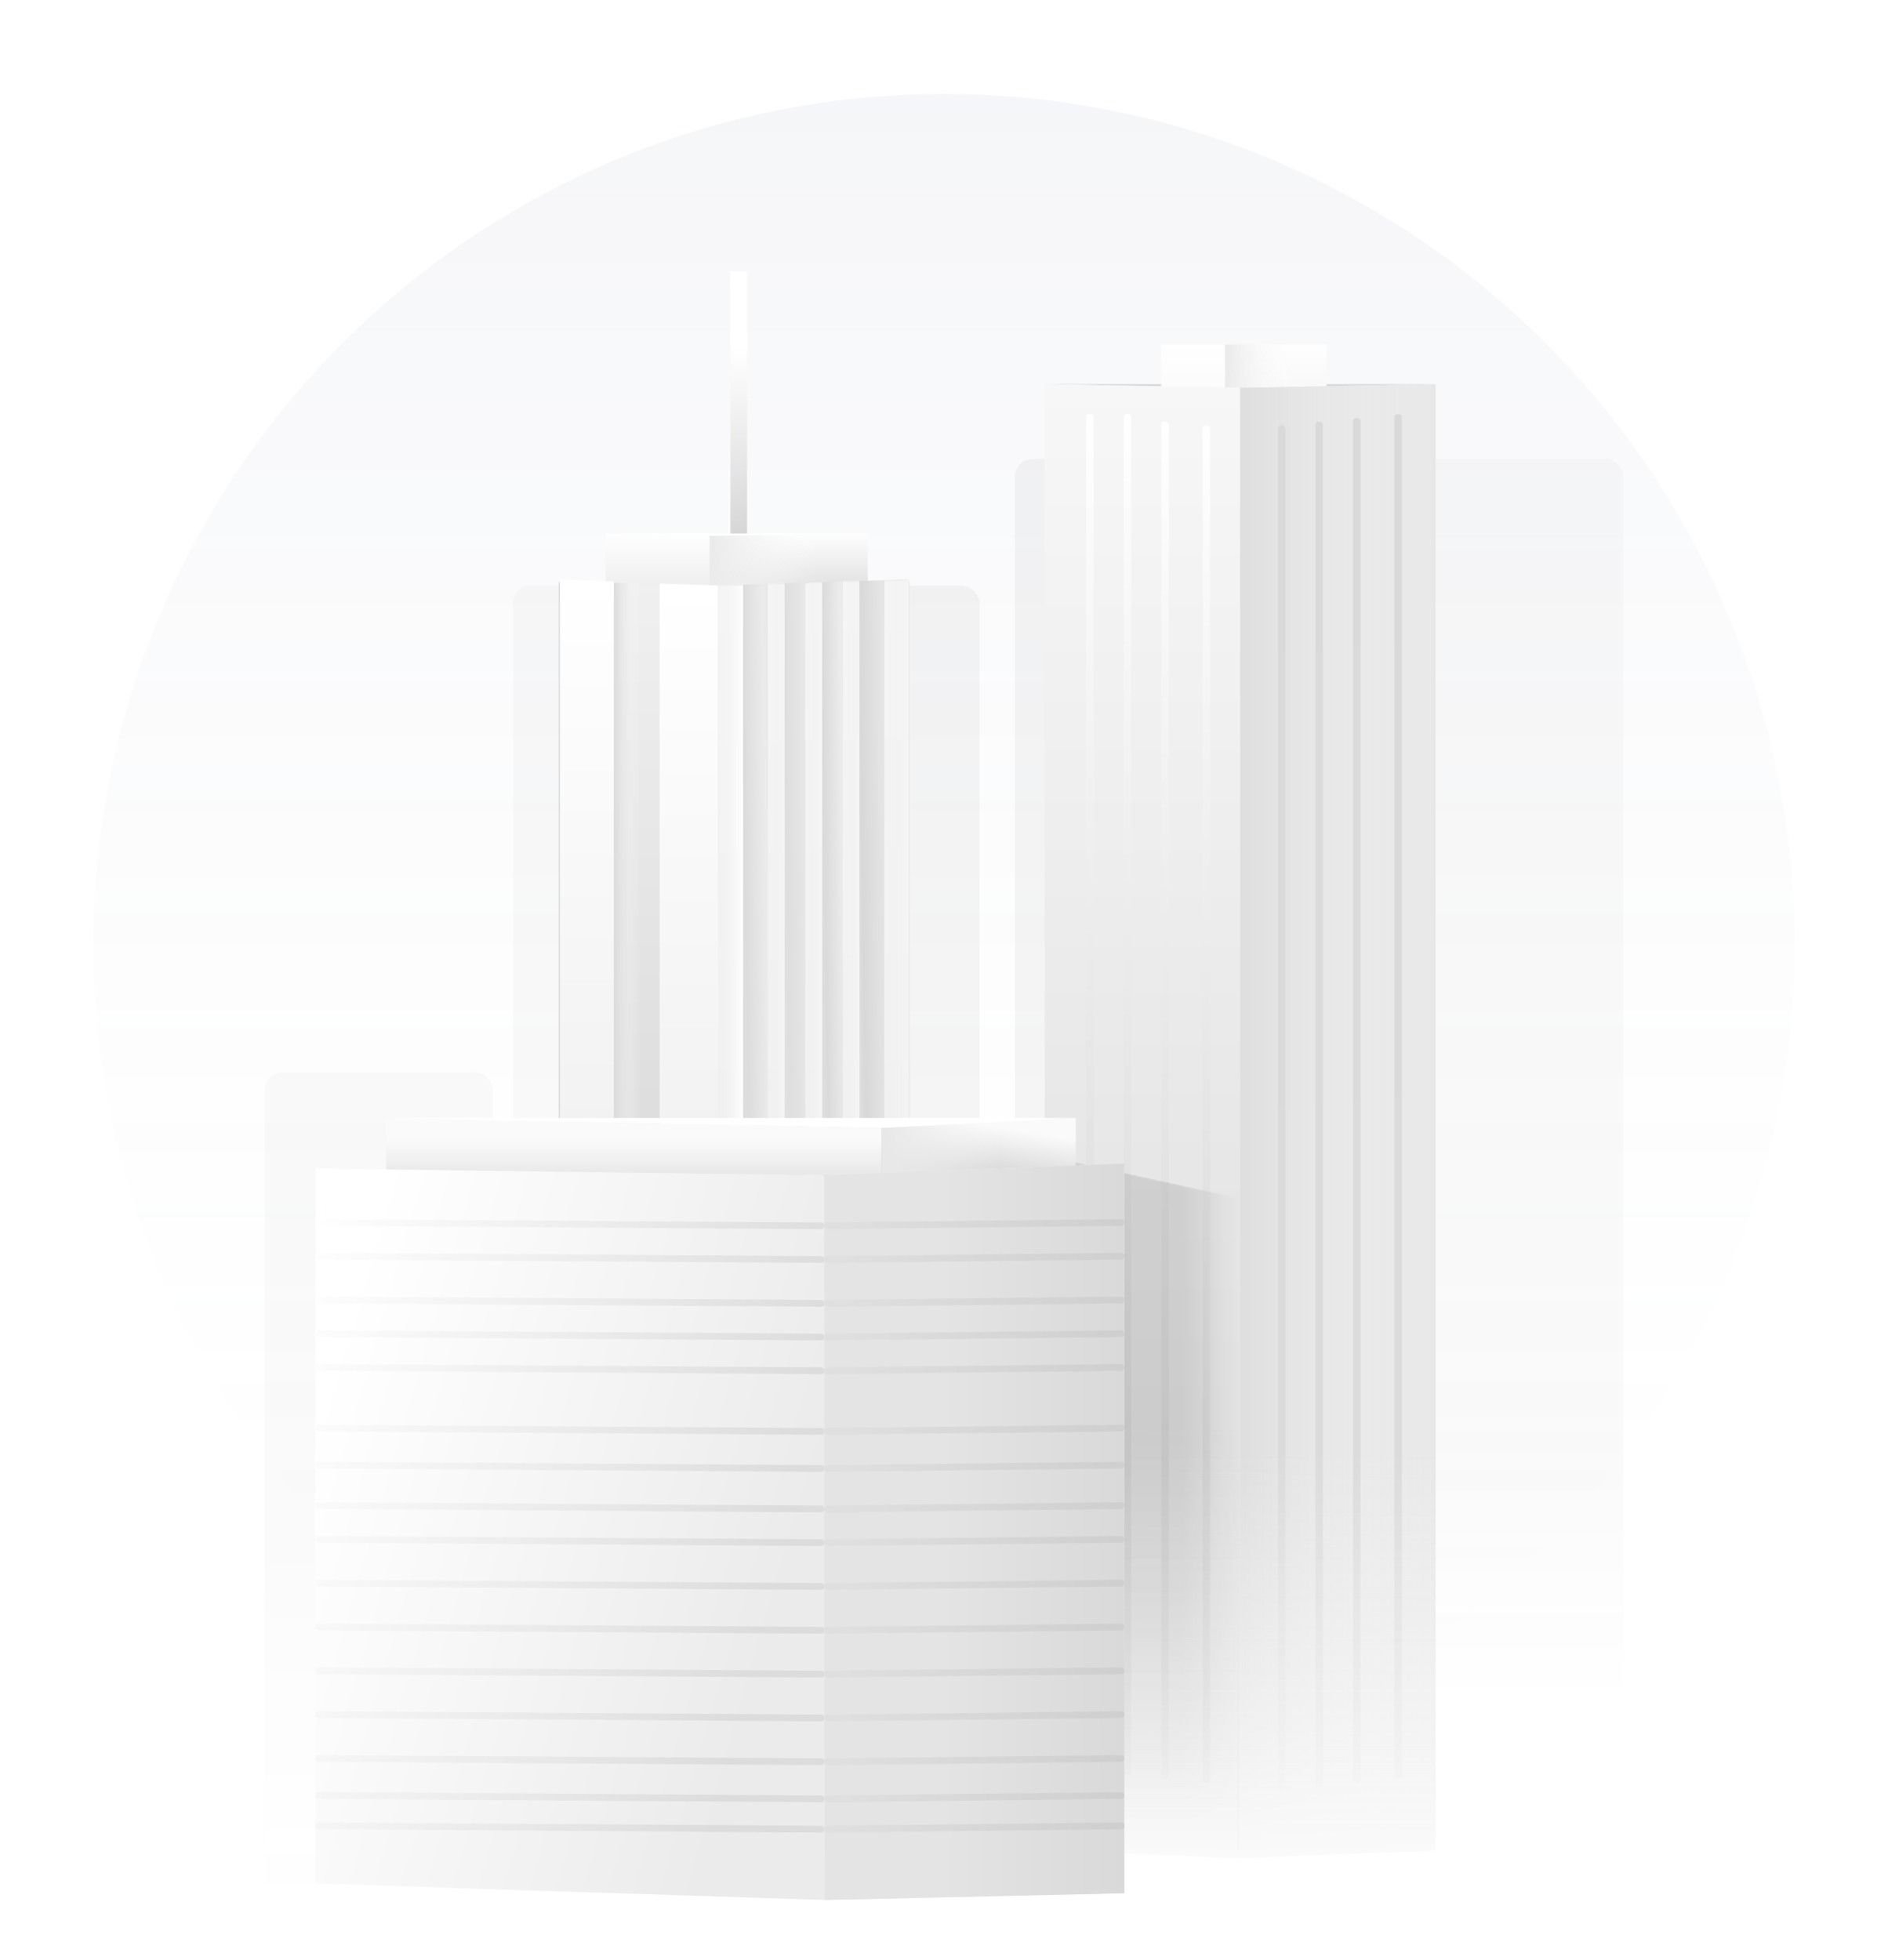 <svg width="1284" height="1333" viewBox="0 0 1284 1333" fill="none" xmlns="http://www.w3.org/2000/svg">
<g opacity="0.1" filter="url(#filter0_d)">
<circle cx="642" cy="642.367" r="578.5" fill="url(#paint0_linear)"/>
</g>
<g opacity="0.03" filter="url(#filter1_f)">
<rect x="348.976" y="398.243" width="117.21" height="506.76" rx="11.967" fill="#373737"/>
</g>
<g opacity="0.03" filter="url(#filter2_f)">
<rect x="872.972" y="312.059" width="230.972" height="848.047" rx="11.967" fill="url(#paint1_linear)"/>
</g>
<g opacity="0.05" filter="url(#filter3_f)">
<rect x="690.263" y="312.059" width="113.762" height="848.047" rx="11.967" fill="url(#paint2_linear)"/>
</g>
<g opacity="0.05" filter="url(#filter4_f)">
<rect x="514.448" y="398.243" width="151.683" height="761.863" rx="11.967" fill="url(#paint3_linear)"/>
</g>
<g opacity="0.03" filter="url(#filter5_f)">
<rect x="180.056" y="729.188" width="155.131" height="568.812" rx="11.967" fill="url(#paint4_linear)"/>
</g>
<path d="M843.452 263.761L710.509 261.205H976.393L843.452 263.761Z" fill="#D8D8D8"/>
<path d="M789.647 234.204L833.109 234.355V293.006L789.647 290.298V234.204Z" fill="url(#paint5_linear)"/>
<path d="M902.137 234.204L833.109 234.355V293.006L902.137 290.298V234.204Z" fill="url(#paint6_linear)"/>
<path d="M902.137 234.204L833.109 234.355V293.006L902.137 290.298V234.204Z" fill="url(#paint7_linear)"/>
<path d="M710.509 261.205L843.452 263.761V1258.27L710.509 1253.16V261.205Z" fill="url(#paint8_linear)"/>
<path d="M976.394 261.205L843.452 263.761V1258.27L976.394 1253.16V261.205Z" fill="url(#paint9_linear)"/>
<path d="M976.394 261.205L843.452 263.761V1258.27L976.394 1253.16V261.205Z" fill="url(#paint10_linear)"/>
<rect x="738.632" y="281.658" width="5.113" height="922.928" rx="2" fill="url(#paint11_linear)"/>
<rect x="764.197" y="281.658" width="5.113" height="925.485" rx="2" fill="url(#paint12_linear)"/>
<rect x="789.763" y="286.771" width="5.113" height="922.928" rx="2" fill="url(#paint13_linear)"/>
<rect x="817.886" y="289.327" width="5.113" height="922.928" rx="2" fill="url(#paint14_linear)"/>
<rect x="869.018" y="289.327" width="5.113" height="928.042" rx="2" fill="url(#paint15_linear)"/>
<rect x="894.583" y="286.771" width="5.113" height="928.042" rx="2" fill="url(#paint16_linear)"/>
<rect x="920.149" y="284.214" width="5.113" height="928.042" rx="2" fill="url(#paint17_linear)"/>
<rect x="948.272" y="281.658" width="5.113" height="928.042" rx="2" fill="url(#paint18_linear)"/>
<path d="M710.947 156.928L841.946 159.499V1263.53L710.947 1258.39V156.928Z" fill="url(#paint19_linear)"/>
<path d="M976.396 156.928L841.949 159.499V1263.53L976.396 1258.38V156.928Z" fill="url(#paint20_linear)"/>
<mask id="mask0" mask-type="alpha" maskUnits="userSpaceOnUse" x="673" y="777" width="169" height="480">
<path d="M673.026 777.451L841.946 814.563V1256.63H705.658L673.026 777.451Z" fill="url(#paint21_linear)"/>
</mask>
<g mask="url(#mask0)">
<g opacity="0.1" filter="url(#filter6_f)">
<path d="M673.026 777.451L841.946 814.563V1256.63H705.658L673.026 777.451Z" fill="url(#paint22_linear)"/>
</g>
</g>
<rect x="496.756" y="184.507" width="11.322" height="192.475" rx="1" fill="url(#paint23_linear)"/>
<path d="M411.841 362.829L482.604 364.453V399.626L411.841 398.002V362.829Z" fill="url(#paint24_linear)"/>
<path d="M411.843 362.829L482.605 364.453L590.29 362.829H411.843Z" fill="white"/>
<path d="M590.163 362.829L482.604 364.453V399.626L590.163 398.002V362.829Z" fill="url(#paint25_linear)"/>
<path d="M590.163 362.829L482.604 364.453V399.626L590.163 398.002V362.829Z" fill="url(#paint26_linear)"/>
<path d="M618.468 396.029C618.468 394.9 617.534 393.994 616.405 394.03L490.202 398.012C489.122 398.046 488.265 398.93 488.265 400.011V1192.93C488.265 1194.06 489.199 1194.97 490.328 1194.93L616.531 1190.95C617.611 1190.92 618.468 1190.03 618.468 1188.95V396.029Z" fill="url(#paint27_linear)"/>
<path d="M380.002 396.875C380.002 395.74 380.945 394.832 382.079 394.876L484.947 398.875C486.021 398.917 486.869 399.799 486.869 400.874V1202.84C486.869 1203.98 485.926 1204.89 484.792 1204.84L381.924 1200.84C380.85 1200.8 380.002 1199.92 380.002 1198.84V396.875Z" fill="url(#paint28_linear)"/>
<path d="M380.002 396.875C380.002 395.74 380.945 394.832 382.079 394.876L484.947 398.875C486.021 398.917 486.869 399.799 486.869 400.874V1202.84C486.869 1203.98 485.926 1204.89 484.792 1204.84L381.924 1200.84C380.85 1200.8 380.002 1199.92 380.002 1198.84V396.875Z" fill="url(#paint29_linear)"/>
<path d="M380.705 393.965L417.502 395.271V1197.83L380.705 1196.52V393.965Z" fill="url(#paint30_linear)"/>
<path d="M448.637 396.795L488.264 398.102V1200.66L448.637 1199.35V396.795Z" fill="url(#paint31_linear)"/>
<mask id="mask1" mask-type="alpha" maskUnits="userSpaceOnUse" x="488" y="393" width="131" height="802">
<path d="M618.468 393.965L488.265 398.073V1195L618.468 1190.89V393.965Z" fill="url(#paint32_linear)"/>
</mask>
<g mask="url(#mask1)">
<path d="M522.231 396.811L533.553 393.965V1427.09L522.231 1429.93V396.811Z" fill="url(#paint33_linear)"/>
<path d="M522.231 396.811L533.553 393.965V1427.09L522.231 1429.93V396.811Z" fill="url(#paint34_linear)"/>
<path d="M488.264 396.818L505.247 393.965V1429.91L488.264 1432.76V396.818Z" fill="url(#paint35_linear)"/>
<path d="M488.264 396.818L505.247 393.965V1429.91L488.264 1432.76V396.818Z" fill="url(#paint36_linear)"/>
<path d="M547.705 396.803L559.027 393.965V1424.26L547.705 1427.1V396.803Z" fill="url(#paint37_linear)"/>
<path d="M547.705 396.803L559.027 393.965V1424.26L547.705 1427.1V396.803Z" fill="url(#paint38_linear)"/>
<path d="M573.178 393.973L584.5 391.134V1421.43L573.178 1424.27V393.973Z" fill="url(#paint39_linear)"/>
<path d="M573.178 393.973L584.5 391.134V1421.43L573.178 1424.27V393.973Z" fill="url(#paint40_linear)"/>
<path d="M601.486 393.965L618.469 391.134V1418.61L601.486 1421.44V393.965Z" fill="url(#paint41_linear)"/>
<path d="M601.486 393.965L618.469 391.134V1418.61L601.486 1421.44V393.965Z" fill="url(#paint42_linear)"/>
</g>
<path d="M262.662 760.215L599.603 767.13V799.181L262.662 797.461V760.215Z" fill="url(#paint43_linear)"/>
<path d="M262.664 760.214L599.605 767.13L731.631 760.214H262.664Z" fill="white"/>
<path d="M731.63 760.214L599.604 767.091V799.181L731.63 797.664V760.214Z" fill="url(#paint44_linear)"/>
<path d="M731.63 760.214L599.604 767.091V799.181L731.63 797.664V760.214Z" fill="url(#paint45_linear)"/>
<path d="M214.529 794.596L560.638 799.181V1291.99L214.529 1280.76V794.596Z" fill="url(#paint46_linear)"/>
<path d="M764.638 791.149L560.639 799.181V1291.99L764.638 1287.4V791.149Z" fill="url(#paint47_linear)"/>
<path d="M764.638 791.149L560.639 799.181V1291.99L764.638 1287.4V791.149Z" fill="url(#paint48_linear)"/>
<path fill-rule="evenodd" clip-rule="evenodd" d="M216.542 828.993C215.433 828.985 214.529 829.883 214.529 830.993V831.577C214.529 832.676 215.416 833.569 216.516 833.577L558.625 835.842C559.735 835.85 560.638 834.952 560.638 833.842V833.258C560.638 832.159 559.751 831.266 558.652 831.258L216.542 828.993ZM216.542 851.913C215.433 851.905 214.529 852.803 214.529 853.913V854.497C214.529 855.596 215.416 856.49 216.516 856.497L558.625 858.762C559.735 858.77 560.638 857.872 560.638 856.763V856.178C560.638 855.079 559.751 854.186 558.652 854.178L216.542 851.913ZM216.542 881.711C215.433 881.703 214.529 882.601 214.529 883.711V884.295C214.529 885.394 215.416 886.287 216.516 886.295L558.625 888.56C559.735 888.568 560.638 887.67 560.638 886.56V885.976C560.638 884.877 559.751 883.983 558.652 883.976L216.542 881.711ZM214.529 906.632C214.529 905.522 215.433 904.625 216.542 904.632L558.652 906.898C559.751 906.905 560.638 907.798 560.638 908.897V909.482C560.638 910.591 559.735 911.489 558.625 911.482L216.516 909.216C215.416 909.209 214.529 908.315 214.529 907.216V906.632ZM216.542 927.553C215.433 927.545 214.529 928.443 214.529 929.552V930.137C214.529 931.236 215.416 932.129 216.516 932.137L558.625 934.402C559.735 934.41 560.638 933.512 560.638 932.402V931.818C560.638 930.719 559.751 929.825 558.652 929.818L216.542 927.553ZM214.529 970.811C214.529 969.701 215.433 968.803 216.542 968.811L558.652 971.076C559.751 971.084 560.638 971.977 560.638 973.076V973.66C560.638 974.77 559.735 975.668 558.625 975.66L216.516 973.395C215.416 973.387 214.529 972.494 214.529 971.395V970.811ZM216.542 994.024C215.433 994.016 214.529 994.914 214.529 996.024V996.608C214.529 997.707 215.416 998.601 216.516 998.608L558.625 1000.87C559.735 1000.88 560.638 999.983 560.638 998.874V998.289C560.638 997.19 559.751 996.297 558.652 996.289L216.542 994.024ZM214.529 1023.53C214.529 1022.42 215.433 1021.52 216.542 1021.53L558.652 1023.8C559.751 1023.8 560.638 1024.7 560.638 1025.8V1026.38C560.638 1027.49 559.735 1028.39 558.625 1028.38L216.516 1026.11C215.416 1026.11 214.529 1025.21 214.529 1024.11V1023.53ZM216.542 1044.45C215.433 1044.44 214.529 1045.34 214.529 1046.45V1047.03C214.529 1048.13 215.416 1049.03 216.516 1049.03L558.625 1051.3C559.735 1051.31 560.638 1050.41 560.638 1049.3V1048.72C560.638 1047.62 559.751 1046.72 558.652 1046.72L216.542 1044.45ZM214.529 1076.25C214.529 1075.14 215.433 1074.24 216.542 1074.25L558.652 1076.51C559.751 1076.52 560.638 1077.41 560.638 1078.51V1079.1C560.638 1080.21 559.735 1081.1 558.625 1081.1L216.516 1078.83C215.416 1078.82 214.529 1077.93 214.529 1076.83V1076.25ZM216.542 1104.05C215.433 1104.04 214.529 1104.94 214.529 1106.05V1106.63C214.529 1107.73 215.416 1108.62 216.516 1108.63L558.625 1110.9C559.735 1110.9 560.638 1110.01 560.638 1108.9V1108.31C560.638 1107.21 559.751 1106.32 558.652 1106.31L216.542 1104.05ZM214.529 1135.84C214.529 1134.73 215.433 1133.84 216.542 1133.84L558.652 1136.11C559.751 1136.12 560.638 1137.01 560.638 1138.11V1138.69C560.638 1139.8 559.735 1140.7 558.625 1140.69L216.516 1138.43C215.416 1138.42 214.529 1137.53 214.529 1136.43V1135.84ZM216.542 1163.64C215.433 1163.63 214.529 1164.53 214.529 1165.64V1166.22C214.529 1167.32 215.416 1168.22 216.516 1168.22L558.625 1170.49C559.735 1170.5 560.638 1169.6 560.638 1168.49V1167.91C560.638 1166.81 559.751 1165.91 558.652 1165.91L216.542 1163.64ZM214.529 1195.44C214.529 1194.33 215.433 1193.43 216.542 1193.44L558.652 1195.7C559.751 1195.71 560.638 1196.6 560.638 1197.7V1198.29C560.638 1199.4 559.735 1200.29 558.625 1200.29L216.516 1198.02C215.416 1198.01 214.529 1197.12 214.529 1196.02V1195.44ZM216.542 1218.65C215.433 1218.64 214.529 1219.54 214.529 1220.65V1221.24C214.529 1222.33 215.416 1223.23 216.516 1223.24L558.625 1225.5C559.735 1225.51 560.638 1224.61 560.638 1223.5V1222.92C560.638 1221.82 559.751 1220.92 558.652 1220.92L216.542 1218.65ZM214.529 1241.28C214.529 1240.17 215.433 1239.27 216.542 1239.28L558.652 1241.55C559.751 1241.55 560.638 1242.45 560.638 1243.55V1244.13C560.638 1245.24 559.735 1246.14 558.625 1246.13L216.516 1243.86C215.416 1243.86 214.529 1242.96 214.529 1241.86V1241.28Z" fill="url(#paint49_linear)"/>
<path fill-rule="evenodd" clip-rule="evenodd" d="M562.615 831.249C561.519 831.262 560.637 832.153 560.637 833.249V833.833C560.637 834.946 561.546 835.845 562.66 835.833L762.658 833.586C763.754 833.573 764.635 832.682 764.635 831.586V831.002C764.635 829.889 763.726 828.99 762.613 829.002L562.615 831.249ZM562.615 854.169C561.519 854.182 560.637 855.073 560.637 856.169V856.753C560.637 857.867 561.546 858.766 562.66 858.753L762.658 856.506C763.754 856.494 764.635 855.602 764.635 854.506V853.922C764.635 852.809 763.726 851.91 762.613 851.922L562.615 854.169ZM562.615 883.967C561.519 883.98 560.637 884.872 560.637 885.967V886.551C560.637 887.665 561.546 888.564 562.66 888.551L762.658 886.304C763.754 886.292 764.635 885.4 764.635 884.304V883.72C764.635 882.607 763.726 881.708 762.613 881.72L562.615 883.967ZM560.637 908.888C560.637 907.792 561.519 906.9 562.615 906.888L762.613 904.641C763.726 904.628 764.635 905.527 764.635 906.641V907.225C764.635 908.32 763.754 909.212 762.658 909.224L562.66 911.472C561.546 911.484 560.637 910.585 560.637 909.472V908.888ZM562.615 929.809C561.519 929.821 560.637 930.713 560.637 931.809V932.393C560.637 933.506 561.546 934.405 562.66 934.393L762.658 932.146C763.754 932.133 764.635 931.241 764.635 930.146V929.562C764.635 928.448 763.726 927.549 762.613 927.562L562.615 929.809ZM560.637 973.068C560.637 971.972 561.519 971.08 562.615 971.068L762.613 968.821C763.726 968.808 764.635 969.707 764.635 970.82V971.404C764.635 972.5 763.754 973.392 762.658 973.404L562.66 975.651C561.546 975.664 560.637 974.765 560.637 973.652V973.068ZM562.615 996.281C561.519 996.293 560.637 997.185 560.637 998.281V998.864C560.637 999.978 561.546 1000.88 562.66 1000.86L762.658 998.617C763.754 998.605 764.635 997.713 764.635 996.617V996.033C764.635 994.92 763.726 994.021 762.613 994.033L562.615 996.281ZM560.637 1025.79C560.637 1024.69 561.519 1023.8 562.615 1023.79L762.613 1021.54C763.726 1021.53 764.635 1022.42 764.635 1023.54V1024.12C764.635 1025.22 763.754 1026.11 762.658 1026.12L562.66 1028.37C561.546 1028.38 560.637 1027.48 560.637 1026.37V1025.79ZM562.615 1046.71C561.519 1046.72 560.637 1047.61 560.637 1048.71V1049.29C560.637 1050.4 561.546 1051.3 562.66 1051.29L762.658 1049.04C763.754 1049.03 764.635 1048.14 764.635 1047.04V1046.46C764.635 1045.35 763.726 1044.45 762.613 1044.46L562.615 1046.71ZM560.637 1078.5C560.637 1077.41 561.519 1076.52 562.615 1076.5L762.613 1074.26C763.726 1074.24 764.635 1075.14 764.635 1076.26V1076.84C764.635 1077.94 763.754 1078.83 762.658 1078.84L562.66 1081.09C561.546 1081.1 560.637 1080.2 560.637 1079.09V1078.5ZM562.615 1106.3C561.519 1106.31 560.637 1107.21 560.637 1108.3V1108.89C560.637 1110 561.546 1110.9 562.66 1110.89L762.658 1108.64C763.754 1108.63 764.635 1107.73 764.635 1106.64V1106.05C764.635 1104.94 763.726 1104.04 762.613 1104.05L562.615 1106.3ZM560.637 1138.1C560.637 1137 561.519 1136.11 562.615 1136.1L762.613 1133.85C763.726 1133.84 764.635 1134.74 764.635 1135.85V1136.44C764.635 1137.53 763.754 1138.42 762.658 1138.44L562.66 1140.68C561.546 1140.7 560.637 1139.8 560.637 1138.68V1138.1ZM562.615 1165.9C561.519 1165.91 560.637 1166.8 560.637 1167.9V1168.48C560.637 1169.59 561.546 1170.49 562.66 1170.48L762.658 1168.23C763.754 1168.22 764.635 1167.33 764.635 1166.23V1165.65C764.635 1164.54 763.726 1163.64 762.613 1163.65L562.615 1165.9ZM560.637 1197.69C560.637 1196.6 561.519 1195.71 562.615 1195.69L762.613 1193.45C763.726 1193.44 764.635 1194.33 764.635 1195.45V1196.03C764.635 1197.13 763.754 1198.02 762.658 1198.03L562.66 1200.28C561.546 1200.29 560.637 1199.39 560.637 1198.28V1197.69ZM562.615 1220.91C561.519 1220.92 560.637 1221.81 560.637 1222.91V1223.49C560.637 1224.6 561.546 1225.5 562.66 1225.49L762.658 1223.24C763.754 1223.23 764.635 1222.34 764.635 1221.24V1220.66C764.635 1219.55 763.726 1218.65 762.613 1218.66L562.615 1220.91ZM560.637 1243.54C560.637 1242.44 561.519 1241.55 562.615 1241.54L762.613 1239.29C763.726 1239.28 764.635 1240.18 764.635 1241.29V1241.87C764.635 1242.97 763.754 1243.86 762.658 1243.87L562.66 1246.12C561.546 1246.13 560.637 1245.23 560.637 1244.12V1243.54Z" fill="url(#paint50_linear)"/>
<defs>
<filter id="filter0_d" x="0.5" y="0.867" width="1283" height="1283" filterUnits="userSpaceOnUse" color-interpolation-filters="sRGB">
<feFlood flood-opacity="0" result="BackgroundImageFix"/>
<feColorMatrix in="SourceAlpha" type="matrix" values="0 0 0 0 0 0 0 0 0 0 0 0 0 0 0 0 0 0 127 0"/>
<feOffset/>
<feGaussianBlur stdDeviation="31.5"/>
<feColorMatrix type="matrix" values="0 0 0 0 0 0 0 0 0 0 0 0 0 0 0 0 0 0 0.05 0"/>
<feBlend mode="normal" in2="BackgroundImageFix" result="effect1_dropShadow"/>
<feBlend mode="normal" in="SourceGraphic" in2="effect1_dropShadow" result="shape"/>
</filter>
<filter id="filter1_f" x="314.163" y="363.43" width="186.834" height="576.385" filterUnits="userSpaceOnUse" color-interpolation-filters="sRGB">
<feFlood flood-opacity="0" result="BackgroundImageFix"/>
<feBlend mode="normal" in="SourceGraphic" in2="BackgroundImageFix" result="shape"/>
<feGaussianBlur stdDeviation="17.406" result="effect1_foregroundBlur"/>
</filter>
<filter id="filter2_f" x="838.16" y="277.247" width="300.597" height="917.672" filterUnits="userSpaceOnUse" color-interpolation-filters="sRGB">
<feFlood flood-opacity="0" result="BackgroundImageFix"/>
<feBlend mode="normal" in="SourceGraphic" in2="BackgroundImageFix" result="shape"/>
<feGaussianBlur stdDeviation="17.406" result="effect1_foregroundBlur"/>
</filter>
<filter id="filter3_f" x="655.451" y="277.247" width="183.387" height="917.672" filterUnits="userSpaceOnUse" color-interpolation-filters="sRGB">
<feFlood flood-opacity="0" result="BackgroundImageFix"/>
<feBlend mode="normal" in="SourceGraphic" in2="BackgroundImageFix" result="shape"/>
<feGaussianBlur stdDeviation="17.406" result="effect1_foregroundBlur"/>
</filter>
<filter id="filter4_f" x="479.636" y="363.43" width="221.308" height="831.488" filterUnits="userSpaceOnUse" color-interpolation-filters="sRGB">
<feFlood flood-opacity="0" result="BackgroundImageFix"/>
<feBlend mode="normal" in="SourceGraphic" in2="BackgroundImageFix" result="shape"/>
<feGaussianBlur stdDeviation="17.406" result="effect1_foregroundBlur"/>
</filter>
<filter id="filter5_f" x="145.243" y="694.376" width="224.755" height="638.437" filterUnits="userSpaceOnUse" color-interpolation-filters="sRGB">
<feFlood flood-opacity="0" result="BackgroundImageFix"/>
<feBlend mode="normal" in="SourceGraphic" in2="BackgroundImageFix" result="shape"/>
<feGaussianBlur stdDeviation="17.406" result="effect1_foregroundBlur"/>
</filter>
<filter id="filter6_f" x="669.026" y="773.451" width="176.92" height="487.181" filterUnits="userSpaceOnUse" color-interpolation-filters="sRGB">
<feFlood flood-opacity="0" result="BackgroundImageFix"/>
<feBlend mode="normal" in="SourceGraphic" in2="BackgroundImageFix" result="shape"/>
<feGaussianBlur stdDeviation="2" result="effect1_foregroundBlur"/>
</filter>
<linearGradient id="paint0_linear" x1="642" y1="63.867" x2="642" y2="1220.87" gradientUnits="userSpaceOnUse">
<stop stop-color="#9BA3BE"/>
<stop offset="1" stop-color="white" stop-opacity="0"/>
</linearGradient>
<linearGradient id="paint1_linear" x1="988.458" y1="312.059" x2="988.458" y2="1160.11" gradientUnits="userSpaceOnUse">
<stop offset="0.781" stop-color="#373737"/>
<stop offset="1" stop-color="#373737" stop-opacity="0"/>
</linearGradient>
<linearGradient id="paint2_linear" x1="747.144" y1="312.059" x2="747.144" y2="1160.11" gradientUnits="userSpaceOnUse">
<stop offset="0.781" stop-color="#373737"/>
<stop offset="1" stop-color="#373737" stop-opacity="0"/>
</linearGradient>
<linearGradient id="paint3_linear" x1="590.29" y1="398.243" x2="590.29" y2="1160.11" gradientUnits="userSpaceOnUse">
<stop offset="0.781" stop-color="#373737"/>
<stop offset="1" stop-color="#373737" stop-opacity="0"/>
</linearGradient>
<linearGradient id="paint4_linear" x1="257.621" y1="729.188" x2="257.621" y2="1298" gradientUnits="userSpaceOnUse">
<stop offset="0.556" stop-color="#4F4F4F"/>
<stop offset="1" stop-color="#8A8A8A" stop-opacity="0"/>
</linearGradient>
<linearGradient id="paint5_linear" x1="811.378" y1="231.648" x2="811.378" y2="293.006" gradientUnits="userSpaceOnUse">
<stop stop-color="white"/>
<stop offset="1" stop-color="#F8F8F8"/>
</linearGradient>
<linearGradient id="paint6_linear" x1="867.623" y1="231.648" x2="867.623" y2="293.006" gradientUnits="userSpaceOnUse">
<stop stop-color="white"/>
<stop offset="1" stop-color="#F2F2F2"/>
</linearGradient>
<linearGradient id="paint7_linear" x1="834.387" y1="267.44" x2="880.406" y2="268.718" gradientUnits="userSpaceOnUse">
<stop stop-color="#EBEBEB"/>
<stop offset="1" stop-color="white" stop-opacity="0"/>
</linearGradient>
<linearGradient id="paint8_linear" x1="776.981" y1="261.205" x2="776.981" y2="1258.27" gradientUnits="userSpaceOnUse">
<stop stop-color="#F7F7F7"/>
<stop offset="1" stop-color="#D9D9D9"/>
</linearGradient>
<linearGradient id="paint9_linear" x1="909.923" y1="261.205" x2="909.923" y2="1258.27" gradientUnits="userSpaceOnUse">
<stop stop-color="#E8E8E8"/>
<stop offset="1" stop-color="#E8E8E8"/>
<stop offset="1" stop-color="#E6E6E6"/>
</linearGradient>
<linearGradient id="paint10_linear" x1="843.452" y1="854.333" x2="976.394" y2="854.333" gradientUnits="userSpaceOnUse">
<stop stop-color="#DEDEDE"/>
<stop offset="1" stop-color="#F4F3F3" stop-opacity="0"/>
</linearGradient>
<linearGradient id="paint11_linear" x1="741.188" y1="281.658" x2="741.188" y2="1204.59" gradientUnits="userSpaceOnUse">
<stop stop-color="white"/>
<stop offset="1" stop-color="#CCCCCC"/>
</linearGradient>
<linearGradient id="paint12_linear" x1="766.754" y1="281.658" x2="766.754" y2="1207.14" gradientUnits="userSpaceOnUse">
<stop stop-color="white"/>
<stop offset="1" stop-color="#CCCCCC"/>
</linearGradient>
<linearGradient id="paint13_linear" x1="792.32" y1="286.771" x2="792.32" y2="1209.7" gradientUnits="userSpaceOnUse">
<stop stop-color="white"/>
<stop offset="1" stop-color="#CCCCCC"/>
</linearGradient>
<linearGradient id="paint14_linear" x1="820.442" y1="289.327" x2="820.442" y2="1212.26" gradientUnits="userSpaceOnUse">
<stop stop-color="white"/>
<stop offset="1" stop-color="#CCCCCC"/>
</linearGradient>
<linearGradient id="paint15_linear" x1="871.574" y1="289.327" x2="871.574" y2="1217.37" gradientUnits="userSpaceOnUse">
<stop stop-color="#D9D9D9"/>
<stop offset="1" stop-color="#DCDCDC"/>
</linearGradient>
<linearGradient id="paint16_linear" x1="897.14" y1="286.771" x2="897.14" y2="1214.81" gradientUnits="userSpaceOnUse">
<stop stop-color="#D9D9D9"/>
<stop offset="1" stop-color="#DCDCDC"/>
</linearGradient>
<linearGradient id="paint17_linear" x1="922.706" y1="284.214" x2="922.706" y2="1212.26" gradientUnits="userSpaceOnUse">
<stop stop-color="#D9D9D9"/>
<stop offset="1" stop-color="#DCDCDC"/>
</linearGradient>
<linearGradient id="paint18_linear" x1="950.828" y1="281.658" x2="950.828" y2="1209.7" gradientUnits="userSpaceOnUse">
<stop stop-color="#D9D9D9"/>
<stop offset="1" stop-color="#DCDCDC"/>
</linearGradient>
<linearGradient id="paint19_linear" x1="776.446" y1="987.15" x2="776.446" y2="1263.53" gradientUnits="userSpaceOnUse">
<stop stop-color="#F6F6F6" stop-opacity="0"/>
<stop offset="1" stop-color="#FAFAFA"/>
</linearGradient>
<linearGradient id="paint20_linear" x1="909.173" y1="987.15" x2="909.173" y2="1263.53" gradientUnits="userSpaceOnUse">
<stop stop-color="#F6F6F6" stop-opacity="0"/>
<stop offset="1" stop-color="#FAFAFA"/>
</linearGradient>
<linearGradient id="paint21_linear" x1="798.854" y1="841.227" x2="788.512" y2="1242.84" gradientUnits="userSpaceOnUse">
<stop offset="0.313"/>
<stop offset="1" stop-opacity="0"/>
</linearGradient>
<linearGradient id="paint22_linear" x1="690.302" y1="953.187" x2="841.946" y2="953.187" gradientUnits="userSpaceOnUse">
<stop offset="0.751"/>
<stop offset="1" stop-opacity="0"/>
</linearGradient>
<linearGradient id="paint23_linear" x1="493.763" y1="236.218" x2="493.763" y2="374.111" gradientUnits="userSpaceOnUse">
<stop stop-color="white"/>
<stop offset="1" stop-color="#D4D3D3"/>
</linearGradient>
<linearGradient id="paint24_linear" x1="447.223" y1="361.23" x2="447.223" y2="399.626" gradientUnits="userSpaceOnUse">
<stop stop-color="white"/>
<stop offset="1" stop-color="#EEEEEE"/>
</linearGradient>
<linearGradient id="paint25_linear" x1="536.384" y1="361.23" x2="536.384" y2="399.626" gradientUnits="userSpaceOnUse">
<stop stop-color="white"/>
<stop offset="1" stop-color="#E2E1E1"/>
</linearGradient>
<linearGradient id="paint26_linear" x1="484.596" y1="383.627" x2="556.016" y2="388.567" gradientUnits="userSpaceOnUse">
<stop stop-color="#EBEBEB"/>
<stop offset="1" stop-color="white" stop-opacity="0"/>
</linearGradient>
<linearGradient id="paint27_linear" x1="486.87" y1="527.518" x2="617.869" y2="525.795" gradientUnits="userSpaceOnUse">
<stop stop-color="#E6E6E6"/>
<stop offset="0.147" stop-color="#DCDCDC"/>
<stop offset="0.254" stop-color="#EBEBEB"/>
<stop offset="0.365" stop-color="#DEDEDE"/>
<stop offset="0.467" stop-color="#E8E7E7"/>
<stop offset="0.56" stop-color="#DBDADA"/>
<stop offset="0.657" stop-color="#ECECEC"/>
<stop offset="0.754" stop-color="#D9D8D8"/>
<stop offset="0.874" stop-color="#E5E5E5"/>
<stop offset="1" stop-color="#D4D3D3"/>
</linearGradient>
<linearGradient id="paint28_linear" x1="433.436" y1="394.795" x2="433.436" y2="1204.92" gradientUnits="userSpaceOnUse">
<stop stop-color="#F0F0F0"/>
<stop offset="1" stop-color="#C7C7C7"/>
</linearGradient>
<linearGradient id="paint29_linear" x1="416.199" y1="622.32" x2="435.159" y2="622.32" gradientUnits="userSpaceOnUse">
<stop stop-color="#D7D7D7"/>
<stop offset="1" stop-color="white" stop-opacity="0"/>
</linearGradient>
<linearGradient id="paint30_linear" x1="399.104" y1="393.965" x2="399.104" y2="1197.83" gradientUnits="userSpaceOnUse">
<stop stop-color="white"/>
<stop offset="1" stop-color="#E3E3E3"/>
</linearGradient>
<linearGradient id="paint31_linear" x1="468.451" y1="396.795" x2="468.451" y2="1200.66" gradientUnits="userSpaceOnUse">
<stop stop-color="white"/>
<stop offset="1" stop-color="#E3E3E3"/>
</linearGradient>
<linearGradient id="paint32_linear" x1="493.764" y1="570.61" x2="617.869" y2="563.716" gradientUnits="userSpaceOnUse">
<stop stop-color="#DBDBDB"/>
<stop offset="1" stop-color="#BEBEBE"/>
</linearGradient>
<linearGradient id="paint33_linear" x1="527.892" y1="393.965" x2="527.892" y2="1429.93" gradientUnits="userSpaceOnUse">
<stop stop-color="#F6F6F6"/>
<stop offset="1" stop-color="#E8E8E8"/>
</linearGradient>
<linearGradient id="paint34_linear" x1="533.553" y1="1010.23" x2="522.231" y2="1010.23" gradientUnits="userSpaceOnUse">
<stop stop-color="#F5F5F5"/>
<stop offset="1" stop-color="#EDEDED" stop-opacity="0"/>
</linearGradient>
<linearGradient id="paint35_linear" x1="496.756" y1="393.965" x2="496.756" y2="1432.76" gradientUnits="userSpaceOnUse">
<stop stop-color="#F6F6F6"/>
<stop offset="1" stop-color="#E8E8E8"/>
</linearGradient>
<linearGradient id="paint36_linear" x1="505.247" y1="1011.92" x2="488.264" y2="1011.92" gradientUnits="userSpaceOnUse">
<stop stop-color="white"/>
<stop offset="1" stop-color="#EDEDED" stop-opacity="0"/>
</linearGradient>
<linearGradient id="paint37_linear" x1="553.366" y1="393.965" x2="553.366" y2="1427.1" gradientUnits="userSpaceOnUse">
<stop stop-color="#F6F6F6"/>
<stop offset="1" stop-color="#E8E8E8"/>
</linearGradient>
<linearGradient id="paint38_linear" x1="559.027" y1="1008.55" x2="547.705" y2="1008.55" gradientUnits="userSpaceOnUse">
<stop stop-color="#F5F5F5"/>
<stop offset="1" stop-color="#EDEDED" stop-opacity="0"/>
</linearGradient>
<linearGradient id="paint39_linear" x1="578.839" y1="391.134" x2="578.839" y2="1424.27" gradientUnits="userSpaceOnUse">
<stop stop-color="#F6F6F6"/>
<stop offset="1" stop-color="#E8E8E8"/>
</linearGradient>
<linearGradient id="paint40_linear" x1="584.5" y1="1005.72" x2="573.178" y2="1005.72" gradientUnits="userSpaceOnUse">
<stop stop-color="#F5F5F5"/>
<stop offset="1" stop-color="#EDEDED" stop-opacity="0"/>
</linearGradient>
<linearGradient id="paint41_linear" x1="609.977" y1="391.134" x2="609.977" y2="1421.44" gradientUnits="userSpaceOnUse">
<stop stop-color="#F6F6F6"/>
<stop offset="1" stop-color="#E8E8E8"/>
</linearGradient>
<linearGradient id="paint42_linear" x1="618.469" y1="1004.03" x2="601.486" y2="1004.03" gradientUnits="userSpaceOnUse">
<stop stop-color="#F5F5F5"/>
<stop offset="1" stop-color="#EDEDED" stop-opacity="0"/>
</linearGradient>
<linearGradient id="paint43_linear" x1="431.133" y1="758.521" x2="431.133" y2="799.181" gradientUnits="userSpaceOnUse">
<stop offset="0.382" stop-color="#FAFAFA"/>
<stop offset="1" stop-color="#E8E8E8"/>
</linearGradient>
<linearGradient id="paint44_linear" x1="659.199" y1="763.304" x2="653.468" y2="799.181" gradientUnits="userSpaceOnUse">
<stop stop-color="#FAFAFA"/>
<stop offset="1" stop-color="#D1D1D1"/>
</linearGradient>
<linearGradient id="paint45_linear" x1="601.811" y1="784.232" x2="680.801" y2="790.712" gradientUnits="userSpaceOnUse">
<stop stop-color="#E8E8E8"/>
<stop offset="1" stop-color="white" stop-opacity="0"/>
</linearGradient>
<linearGradient id="paint46_linear" x1="214.529" y1="960.16" x2="542.027" y2="1054.96" gradientUnits="userSpaceOnUse">
<stop stop-color="white"/>
<stop offset="1" stop-color="#EBEBEB"/>
</linearGradient>
<linearGradient id="paint47_linear" x1="662.638" y1="794.596" x2="662.638" y2="1291.99" gradientUnits="userSpaceOnUse">
<stop stop-color="#F4F4F4"/>
<stop offset="0" stop-color="#F0F0F0"/>
<stop offset="1" stop-color="#E8E8E8"/>
<stop offset="1" stop-color="#CDCDCD"/>
</linearGradient>
<linearGradient id="paint48_linear" x1="560.639" y1="1090.48" x2="764.638" y2="1090.48" gradientUnits="userSpaceOnUse">
<stop offset="0.393" stop-color="#E4E4E4"/>
<stop offset="1" stop-color="#D9D9D9"/>
</linearGradient>
<linearGradient id="paint49_linear" x1="214.529" y1="838.606" x2="558.516" y2="915.49" gradientUnits="userSpaceOnUse">
<stop stop-color="#FEFEFE"/>
<stop offset="1" stop-color="#DCDCDC"/>
</linearGradient>
<linearGradient id="paint50_linear" x1="576.5" y1="829.158" x2="772.999" y2="830.882" gradientUnits="userSpaceOnUse">
<stop stop-color="#DFDFDF"/>
<stop offset="1" stop-color="#CECECE"/>
</linearGradient>
</defs>
</svg>
